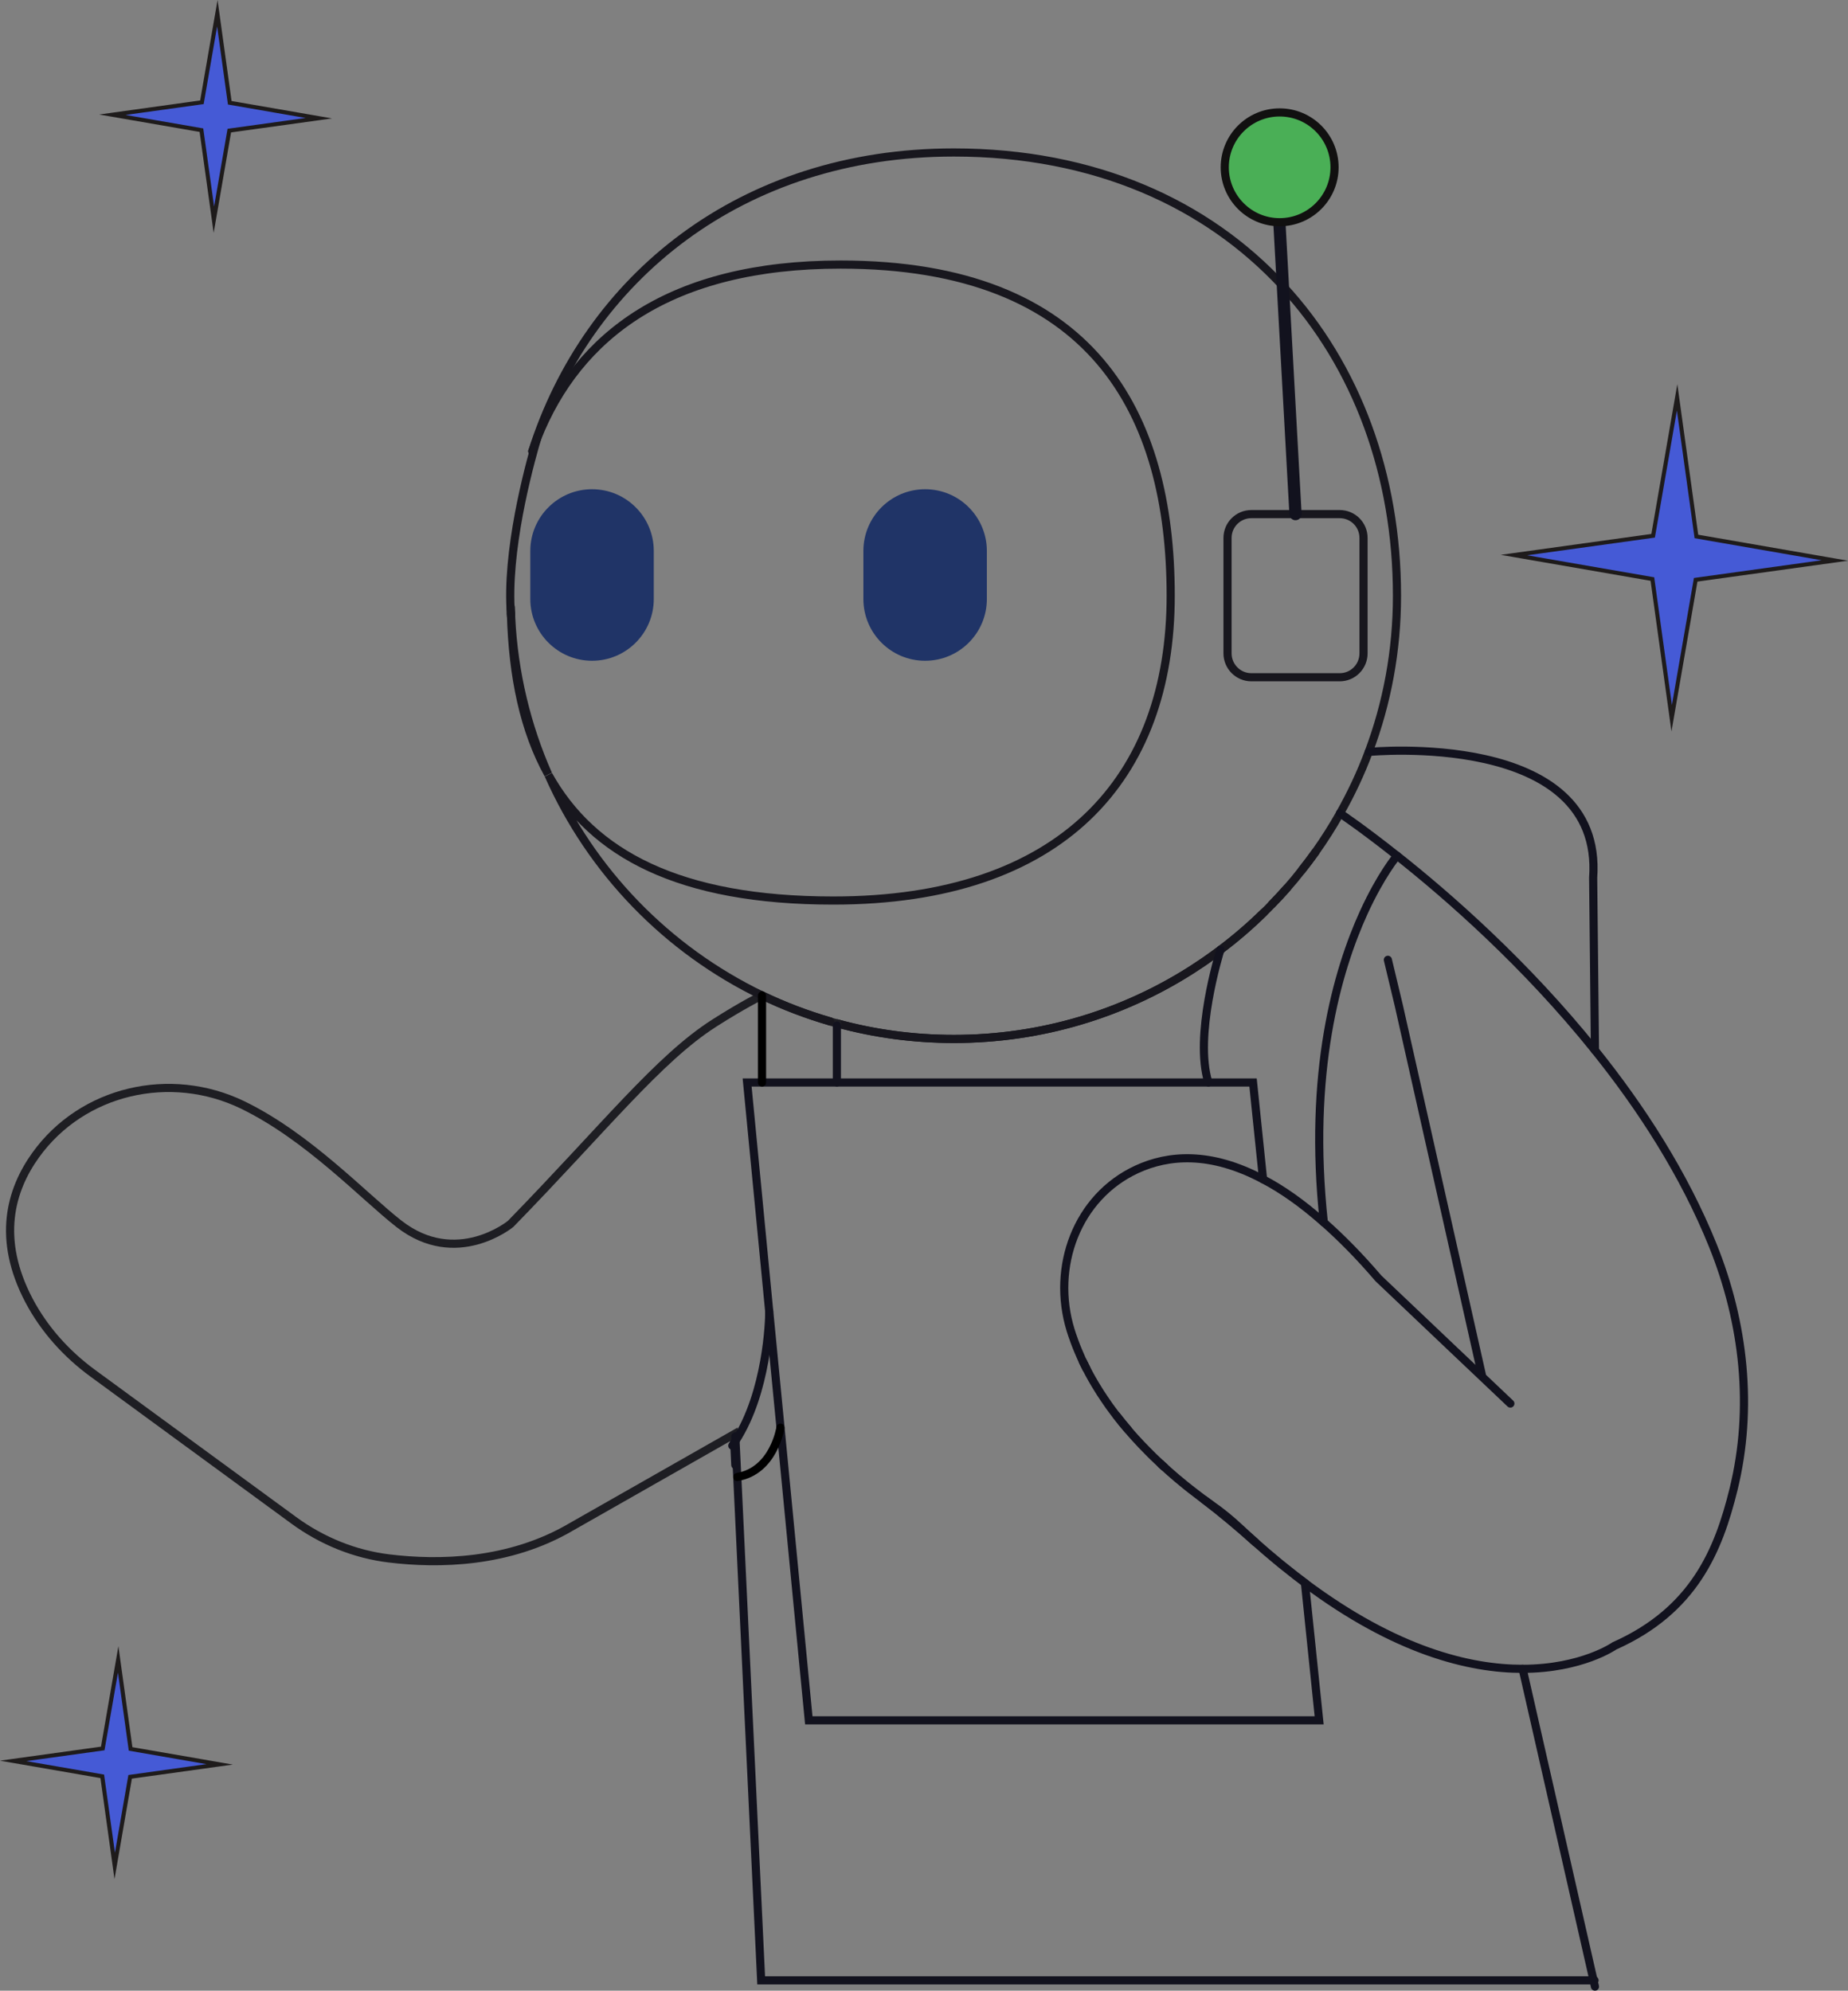<?xml version="1.0" encoding="UTF-8"?>
<svg id="Layer_1" xmlns="http://www.w3.org/2000/svg" xmlns:xlink="http://www.w3.org/1999/xlink" viewBox="0 0 453.96 488.93">
  <rect x="0" y="0" width="453.96" height="488.93" fill="#808080" stroke="none"/>
  <defs>
    <linearGradient id="linear-gradient" x1="129.45" y1="-72.02" x2="130.87" y2="469.26" gradientUnits="userSpaceOnUse">
      <stop offset="0" stop-color="#fff"/>
      <stop offset="1" stop-color="#cceaff"/>
    </linearGradient>
    <linearGradient id="linear-gradient-2" x1="125.51" y1="145.75" x2="125.55" y2="157.54" xlink:href="#linear-gradient"/>
  </defs>
  <g>
    <g>
      <path d="M314.33,27.61c7.45,0,13.49,6.03,13.49,13.48s-6.05,13.49-13.49,13.49-13.48-6.05-13.48-13.49,6.03-13.48,13.48-13.48Z" style="fill: #4aaf56;"/>
      <path d="M242.42,135.32v11.8c0,8.38-6.79,15.17-15.17,15.17s-15.16-6.79-15.16-15.17v-11.8c0-8.37,6.79-15.16,15.16-15.16,4.19,0,7.99,1.69,10.73,4.44s4.44,6.54,4.44,10.72Z" style="fill: #203467;"/>
      <path d="M160.6,135.32v11.8c0,8.38-6.79,15.17-15.16,15.17s-15.17-6.79-15.17-15.17v-11.8c0-8.37,6.79-15.16,15.17-15.16,4.19,0,7.97,1.69,10.72,4.44s4.44,6.54,4.44,10.72Z" style="fill: #203467;"/>
      <path d="M125.57,151.66c.66,13.64,3.85,26.66,9.09,38.53-5.98-10.82-8.71-24.1-9.14-39.22,0,.16.02.33.03.49.02.07.02.13.02.2Z" style="fill: url(#linear-gradient);"/>
      <path d="M127.44,126.35c-1.12,7.96-1.76,16.54-1.97,22.77.02.49.03,1,.05,1.5-.02.13-.02.25,0,.36-.64-7.69.46-16.77,1.92-24.62Z" style="fill: #fff;"/>
      <path d="M125.55,151.46c-.02-.16-.03-.33-.03-.49-.02-.12-.02-.23,0-.36.02.28.03.58.03.85Z" style="fill: url(#linear-gradient-2);"/>
    </g>
    <g>
      <path d="M296.17,368.6c-.33-.23-.67-.49-1.04-.76" style="fill: none; stroke: #12121e; stroke-linecap: round; stroke-miterlimit: 10;"/>
      <path d="M304.72,375.44c-1.22-1.15-2.45-2.33-3.68-3.55,0,0-1.31-.79-3.48-2.3" style="fill: none; stroke: #12121e; stroke-linecap: round; stroke-miterlimit: 10;"/>
      <path d="M319.77,213.74c1.17-1.46,2.28-2.96,3.37-4.47" style="fill: none; stroke: #18171e; stroke-linecap: round; stroke-miterlimit: 10; stroke-width: 2px;"/>
      <path d="M312.39,222.16c1.3-1.33,2.56-2.7,3.8-4.09" style="fill: none; stroke: #18171e; stroke-linecap: round; stroke-miterlimit: 10; stroke-width: 2px;"/>
      <path d="M205.72,251.37c9.11,2.48,18.71,3.8,28.6,3.8,21.52,0,41.57-6.23,58.45-17,1.81-1.17,3.58-2.37,5.31-3.62l1.73-1.28c3.75-2.81,7.28-5.87,10.62-9.12" style="fill: none; stroke: #18171e; stroke-linecap: round; stroke-miterlimit: 10; stroke-width: 2px;"/>
      <path d="M187.17,244.5l.02-.02c2.68,1.28,5.41,2.47,8.2,3.53s5.64,2.02,8.53,2.86" style="fill: none; stroke: #18171e; stroke-linecap: round; stroke-miterlimit: 10; stroke-width: 2px;"/>
      <path d="M180.37,354.36l-.1-2.07-39.94,22.72c-15.32,9.01-32.71,9.22-44.71,7.76-8.5-1.02-16.55-4.32-23.46-9.37l-49.41-36.15c-6.44-4.72-11.88-10.75-15.62-17.83-8-15.2-4.5-27.19,1.63-35.72,11.49-15.98,33.1-20.89,50.82-12.33,16.14,7.82,29.8,22.5,38.45,29.23,14.09,10.96,27.4,0,27.4,0,22.96-23.54,36.33-40.55,49.95-49.26.1-.07.18-.12.28-.18,6.66-4.24,11.16-6.49,11.51-6.66" style="fill: none; stroke: #1e1e23; stroke-linecap: round; stroke-miterlimit: 10; stroke-width: 2px;"/>
      <line x1="180.63" y1="359.82" x2="180.37" y2="354.36" style="fill: none; stroke: #12121e; stroke-linecap: round; stroke-miterlimit: 10; stroke-width: 2px;"/>
      <path d="M295.81,368.35c.13.08.25.16.36.25.49.36.95.69,1.38.99.03.03.07.07.1.08,2.5,1.74,4.85,3.68,7.07,5.77,1.25,1.17,2.48,2.3,3.71,3.4" style="fill: none; stroke: #12121e; stroke-linecap: round; stroke-miterlimit: 10; stroke-width: 2px;"/>
      <path d="M285.17,359.56c.26.25.53.49.79.72" style="fill: none; stroke: #12121e; stroke-linecap: round; stroke-miterlimit: 10; stroke-width: 2px;"/>
      <path d="M274.29,347.72c.94,1.2,1.87,2.37,2.84,3.48" style="fill: none; stroke: #12121e; stroke-linecap: round; stroke-miterlimit: 10; stroke-width: 2px;"/>
      <path d="M266.04,334.48c.26.56.53,1.1.82,1.64" style="fill: none; stroke: #12121e; stroke-linecap: round; stroke-miterlimit: 10; stroke-width: 2px;"/>
      <polyline points="320.56 388.8 324.05 422.53 198.68 422.53 191.73 350.65 188.97 322.18 188.95 322.02 183.53 265.87 187.19 265.87 205.58 265.87 296.84 265.87 307.81 265.87 310.27 289.65" style="fill: none; stroke: #12121e; stroke-linecap: round; stroke-miterlimit: 10; stroke-width: 2px;"/>
      <path d="M299.8,233.29c3.75-2.83,7.3-5.87,10.62-9.14.69-.66,1.35-1.31,1.97-1.99,1.31-1.33,2.58-2.7,3.8-4.09,1.25-1.41,2.45-2.86,3.58-4.32,1.17-1.46,2.28-2.96,3.37-4.47,2.17-3.06,4.18-6.23,6.03-9.5v-.02c2.73-4.82,5.1-9.85,7.05-15.07,4.5-11.93,6.95-24.87,6.95-38.36,0-29.6-9.86-56.45-28.03-76.07l-.02-.02c-18.72-20.23-46.24-32.79-80.82-32.79-52.14,0-90.04,30.77-103.54,73.38" style="fill: none; stroke: #18171e; stroke-linecap: round; stroke-miterlimit: 10; stroke-width: 2px;"/>
      <path d="M205.72,251.37c9.11,2.5,18.71,3.81,28.6,3.81,21.52,0,41.57-6.23,58.45-17.01,1.81-1.15,3.58-2.35,5.31-3.62.58-.41,1.15-.82,1.71-1.25" style="fill: none; stroke: #18171e; stroke-linecap: round; stroke-miterlimit: 10; stroke-width: 2px;"/>
      <path d="M203.92,250.88c.59.18,1.18.35,1.79.49" style="fill: none; stroke: #1e1e23; stroke-linecap: round; stroke-miterlimit: 10; stroke-width: 2px;"/>
      <path d="M131.93,107.72c10.06-25.38,32.74-42.74,74.58-42.74,61.89,0,81.07,36.41,81.07,81.33s-26.78,74.87-82.89,74.87c-37.81,0-59.16-11.47-69.96-30.85,10.49,23.7,29.16,42.93,52.45,54.16h.02c2.68,1.28,5.41,2.47,8.2,3.52,2.79,1.07,5.64,2.02,8.53,2.86" style="fill: none; stroke: #18171e; stroke-linecap: round; stroke-miterlimit: 10; stroke-width: 2px;"/>
      <path d="M130.78,110.81c.36-1.02.74-2.02,1.13-3.01" style="fill: none; stroke: #18171e; stroke-linecap: round; stroke-miterlimit: 10; stroke-width: 2px;"/>
      <path d="M301.54,132.12c0-3.24,2.63-5.85,5.85-5.85h21.71c3.24,0,5.85,2.61,5.85,5.85v28.35c0,3.24-2.61,5.87-5.85,5.87h-21.71c-3.22,0-5.85-2.63-5.85-5.87v-28.35Z" style="fill: none; stroke: #18171e; stroke-linecap: round; stroke-miterlimit: 10; stroke-width: 2px;"/>
      <line x1="130.78" y1="110.83" x2="130.78" y2="110.81" style="fill: none; stroke: #18171e; stroke-linecap: round; stroke-miterlimit: 10; stroke-width: 2px;"/>
      <path d="M125.57,151.66c.66,13.64,3.85,26.66,9.09,38.53-5.98-10.82-8.71-24.1-9.14-39.22-.02-.12-.02-.23,0-.36-.02-.49-.03-1-.05-1.5" style="fill: none; stroke: #18171e; stroke-linecap: round; stroke-miterlimit: 10; stroke-width: 2px;"/>
      <path d="M125.52,150.61c.02.28.03.58.03.85" style="fill: none; stroke: #18171e; stroke-linecap: round; stroke-miterlimit: 10; stroke-width: 2px;"/>
      <path d="M329.16,199.74l.02.02c.35.23,5.79,3.9,14,10.42h.02c12.57,9.94,31.59,26.58,48.6,47.77,11.37,14.15,21.86,30.34,28.95,47.93,7.68,19.05,9.99,40.02,5.08,59.96-3.68,14.94-9.67,29.67-29.24,38.4,0,0-7.99,5.61-22.55,5.64-12.97.02-31.13-4.37-53.47-21.07v-.03c-1.56-1.17-3.14-2.4-4.75-3.7-.79-.61-1.56-1.25-2.35-1.91-.81-.66-1.59-1.33-2.4-2.02-.66-.58-1.31-1.15-1.99-1.74-.21-.18-.43-.38-.64-.56-4.09-3.63-8.27-7.17-12.62-10.49-.21-.16-.44-.35-.67-.51-.15-.12-.31-.23-.46-.35-1.46-1.1-3.12-2.38-4.9-3.88-.49-.39-.99-.82-1.5-1.27-.76-.64-1.53-1.33-2.32-2.07-.26-.21-.53-.46-.79-.72-.61-.56-1.23-1.15-1.86-1.76-.46-.44-.9-.89-1.35-1.35-1.08-1.08-2.15-2.22-3.22-3.39t-.02-.03c-.54-.59-1.07-1.2-1.59-1.82-.97-1.12-1.92-2.28-2.84-3.48-.15-.18-.28-.36-.43-.54-.94-1.23-1.86-2.51-2.73-3.83-.07-.1-.13-.18-.18-.28-.43-.62-.84-1.27-1.23-1.91-1.02-1.63-1.99-3.32-2.86-5.05-.28-.54-.56-1.08-.82-1.64-.12-.25-.25-.51-.36-.77-.3-.66-.59-1.33-.87-2.01-.33-.77-.62-1.56-.92-2.35-.03-.1-.08-.2-.1-.3-.3-.79-.56-1.58-.81-2.38-4.75-15.47,1.56-32.68,16.26-39.47,7.76-3.58,18.08-4.44,31.03,2.45,4.65,2.43,9.58,5.88,14.91,10.59h.02c4.27,3.78,8.73,8.27,13.41,13.74l17.37,16.49.02.02,15.01,14.23" style="fill: none; stroke: #12121e; stroke-linecap: round; stroke-miterlimit: 10; stroke-width: 2px;"/>
      <polyline points="364.01 337.65 343.62 246.98 340.93 235.74" style="fill: none; stroke: #12121e; stroke-linecap: round; stroke-miterlimit: 10; stroke-width: 2px;"/>
      <path d="M325.2,300.24c-3.99-36.79,3.32-61.9,9.78-76.07,4.29-9.4,8.2-13.99,8.2-13.99" style="fill: none; stroke: #12121e; stroke-linecap: round; stroke-miterlimit: 10; stroke-width: 2px;"/>
      <path d="M299.79,233.3s.02-.02.02-.02v-.02" style="fill: none; stroke: #18171e; stroke-linecap: round; stroke-miterlimit: 10; stroke-width: 2px;"/>
      <path d="M296.84,265.87c-3.57-11.47,2.65-31.58,2.94-32.56" style="fill: none; stroke: #12121e; stroke-linecap: round; stroke-miterlimit: 10; stroke-width: 2px;"/>
      <line x1="205.58" y1="251.86" x2="205.58" y2="265.87" style="fill: none; stroke: #12121e; stroke-linecap: round; stroke-miterlimit: 10; stroke-width: 2px;"/>
      <polyline points="391.7 486.4 391.46 486.4 186.98 486.4 181.11 362.76 180.99 360.31 180.68 353.89 180.63 352.79" style="fill: none; stroke: #12121e; stroke-linecap: round; stroke-miterlimit: 10; stroke-width: 2px;"/>
      <polyline points="374.03 409.87 391.34 485.91 391.46 486.4 391.8 487.93" style="fill: none; stroke: #12121e; stroke-linecap: round; stroke-miterlimit: 10; stroke-width: 2px;"/>
      <path d="M179.89,355.07c.16-.23.33-.48.48-.71.12-.15.21-.31.31-.48,7.73-11.93,8.32-29.57,8.28-31.71v-.16" style="fill: none; stroke: #12121e; stroke-linecap: round; stroke-miterlimit: 10; stroke-width: 2px;"/>
      <path d="M336.23,184.68s57.74-5.61,55.13,30.93l.44,42.33v.03" style="fill: none; stroke: #12121e; stroke-linecap: round; stroke-miterlimit: 10; stroke-width: 2px;"/>
      <polyline points="318.24 126.27 315.14 70.23 314.33 55.57" style="fill: none; stroke: #12121e; stroke-linecap: round; stroke-miterlimit: 10; stroke-width: 3px;"/>
      <path d="M327.83,41.09c0,7.45-6.05,13.49-13.49,13.49s-13.48-6.05-13.48-13.49,6.03-13.48,13.48-13.48,13.49,6.03,13.49,13.48Z" style="fill: none; stroke: #111010; stroke-miterlimit: 10; stroke-width: 2px;"/>
      <path d="M132.01,107.48s-.03.08-.08.25c0,.02-.02.05-.02.08-.44,1.46-2.28,7.73-3.91,15.68-.18.89-.36,1.81-.54,2.75,0,.03,0,.08-.02.12-1.46,7.86-2.56,16.93-1.92,24.62,0,.16.02.33.03.49.02.07.02.13.02.2" style="fill: none; stroke: #18171e; stroke-linecap: round; stroke-miterlimit: 10; stroke-width: 2px;"/>
      <line x1="187.19" y1="244.5" x2="187.19" y2="265.87" style="fill: none; stroke: #000; stroke-linecap: round; stroke-linejoin: round; stroke-width: 2px;"/>
      <path d="M191.71,350.65s-1.61,10.63-10.6,12.11" style="fill: none; stroke: #000; stroke-linecap: round; stroke-linejoin: round; stroke-width: 2px;"/>
    </g>
  </g>
  <polygon points="410.65 176.4 405.91 142.22 371.91 136.33 406.09 131.59 411.98 97.59 416.72 131.76 450.72 137.66 416.54 142.4 410.65 176.4" style="fill: #455ad6; stroke: #1e1b1b; stroke-miterlimit: 10;"/>
  <polygon points="28.18 458.28 25.12 436.28 3.24 432.49 25.24 429.44 29.03 407.56 32.08 429.55 53.96 433.34 31.97 436.4 28.18 458.28" style="fill: #455ad6; stroke: #1e1b1b; stroke-miterlimit: 10;"/>
  <polygon points="52.54 53.96 49.48 31.97 27.6 28.18 49.6 25.12 53.39 3.24 56.44 25.24 78.32 29.03 56.33 32.08 52.54 53.96" style="fill: #455ad6; stroke: #1e1b1b; stroke-miterlimit: 10;"/>
</svg>